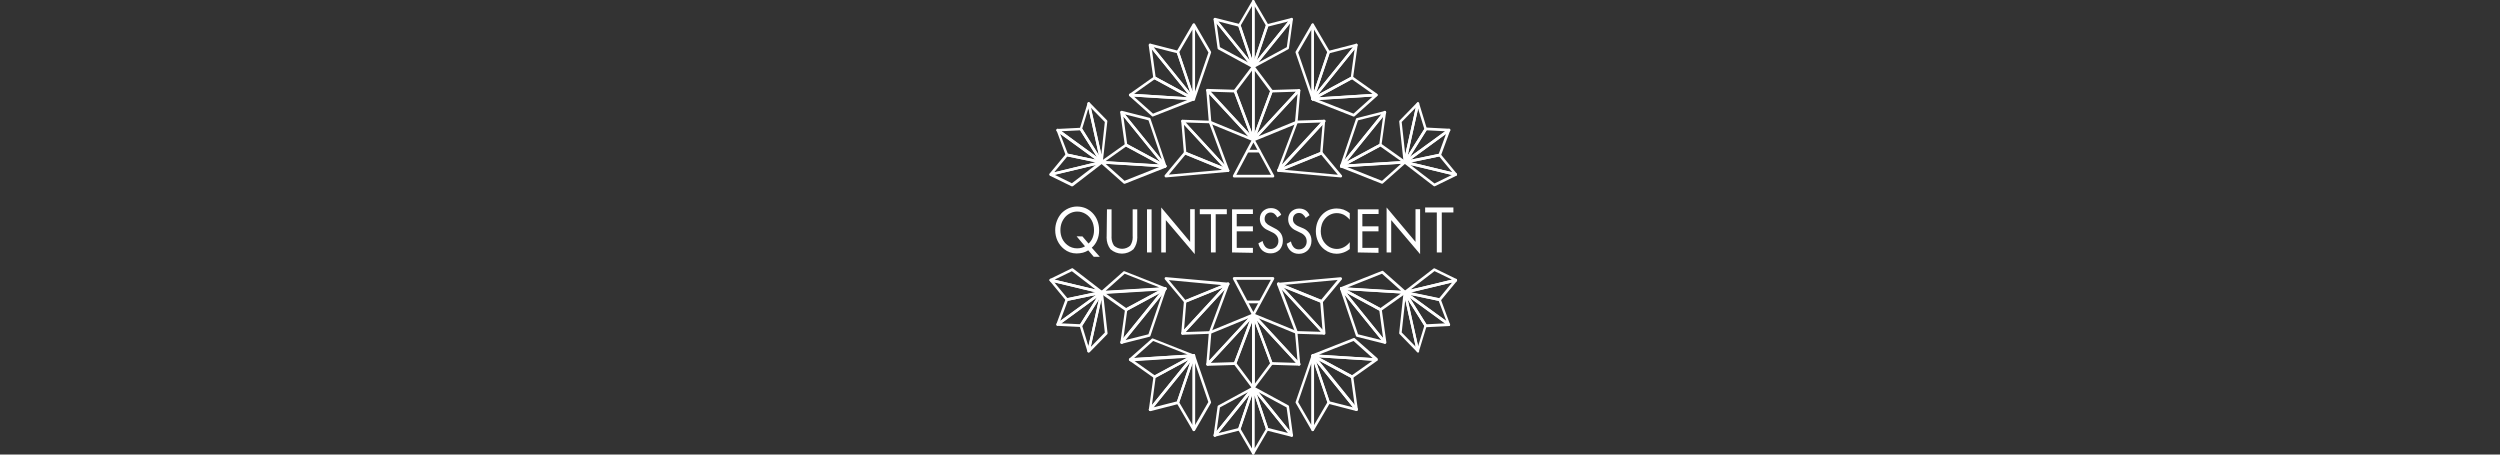 <svg width="220" height="40" viewBox="0 0 220 40" fill="none" xmlns="http://www.w3.org/2000/svg">
<rect x="0" y="0" width="220" height="40" fill="#333333" stroke="none"/>
<g clip-path="url(#clip0_8099_10626)">
<path d="M96.782 22.597H96.248L95.767 22.03C95.619 22.122 95.46 22.192 95.294 22.237C95.117 22.28 94.936 22.303 94.754 22.303C94.749 22.303 94.742 22.303 94.736 22.303C94.731 22.303 94.725 22.303 94.72 22.303C94.526 22.303 94.334 22.27 94.15 22.206C93.965 22.141 93.791 22.043 93.636 21.916C93.392 21.725 93.193 21.473 93.058 21.181C92.927 20.897 92.859 20.582 92.859 20.264C92.859 20.255 92.86 20.245 92.86 20.236C92.859 20.234 92.859 20.231 92.859 20.228C92.859 19.959 92.909 19.693 93.005 19.445C93.098 19.193 93.236 18.963 93.409 18.768C93.592 18.58 93.807 18.43 94.04 18.328C94.275 18.227 94.525 18.174 94.777 18.174C94.778 18.174 94.779 18.174 94.78 18.174C94.781 18.174 94.783 18.174 94.785 18.174C95.031 18.174 95.276 18.221 95.508 18.311C95.735 18.405 95.944 18.546 96.123 18.724C96.315 18.914 96.467 19.146 96.568 19.405C96.669 19.665 96.722 19.944 96.722 20.226C96.722 20.234 96.722 20.242 96.722 20.25C96.722 20.265 96.722 20.281 96.722 20.297C96.722 20.584 96.665 20.868 96.555 21.129C96.448 21.391 96.282 21.621 96.075 21.797L96.782 22.597V22.597ZM95.254 20.803L95.791 21.432C95.946 21.298 96.069 21.124 96.148 20.927C96.23 20.723 96.273 20.503 96.273 20.281C96.273 20.273 96.272 20.265 96.272 20.258C96.273 20.253 96.273 20.247 96.273 20.241C96.273 20.091 96.255 19.942 96.22 19.796C96.19 19.656 96.139 19.52 96.071 19.396C95.942 19.157 95.756 18.959 95.533 18.825C95.313 18.689 95.063 18.618 94.81 18.618C94.806 18.618 94.801 18.618 94.797 18.618C94.403 18.618 94.025 18.788 93.745 19.088C93.61 19.24 93.502 19.418 93.426 19.612C93.354 19.809 93.317 20.019 93.317 20.231C93.317 20.233 93.317 20.235 93.317 20.236C93.316 20.248 93.316 20.26 93.316 20.272C93.316 20.521 93.369 20.768 93.47 20.992C93.579 21.223 93.739 21.421 93.936 21.568C94.057 21.665 94.195 21.738 94.34 21.784C94.48 21.831 94.626 21.854 94.773 21.854C94.776 21.854 94.781 21.854 94.785 21.854C94.79 21.854 94.796 21.854 94.801 21.854C94.922 21.854 95.043 21.84 95.161 21.81C95.273 21.784 95.381 21.737 95.48 21.674L94.74 20.795L95.254 20.804V20.803Z" fill="white"/>
<path d="M97.414 18.42H97.818V20.782C97.816 20.817 97.814 20.852 97.814 20.887C97.814 21.153 97.893 21.413 98.04 21.626C98.241 21.799 98.49 21.894 98.746 21.894C99.003 21.894 99.252 21.799 99.452 21.626C99.599 21.413 99.679 21.153 99.679 20.887C99.679 20.852 99.677 20.817 99.674 20.782V18.42H100.079V20.782C100.081 20.822 100.083 20.863 100.083 20.904C100.083 21.28 99.963 21.644 99.743 21.934C99.456 22.183 99.1 22.319 98.732 22.319C98.365 22.319 98.008 22.183 97.721 21.933C97.501 21.647 97.381 21.285 97.381 20.911C97.381 20.868 97.382 20.825 97.386 20.782L97.414 18.42Z" fill="white"/>
<path d="M100.936 22.215V18.42L101.34 18.42V22.215L100.936 22.215Z" fill="white"/>
<path d="M102.189 22.215V18.258L104.733 21.287V18.407H105.138V22.364L102.594 19.37V22.219L102.189 22.215Z" fill="white"/>
<path d="M106.564 22.215V18.851H105.582V18.412H107.96V18.851H106.981V22.215L106.564 22.215Z" fill="white"/>
<path d="M108.42 22.215V18.42L110.256 18.42V18.834H108.832V19.92H110.256V20.359H108.832V21.81H110.256V22.25L108.42 22.215Z" fill="white"/>
<path d="M112.206 20.108C112.411 20.201 112.589 20.354 112.72 20.548C112.831 20.724 112.89 20.932 112.89 21.145C112.89 21.152 112.89 21.16 112.89 21.168C112.89 21.179 112.89 21.191 112.89 21.202C112.89 21.488 112.79 21.764 112.611 21.973C112.403 22.18 112.131 22.295 111.849 22.295C111.833 22.295 111.817 22.294 111.802 22.294C111.79 22.294 111.778 22.294 111.766 22.294C111.53 22.294 111.301 22.212 111.11 22.061C110.921 21.898 110.789 21.667 110.738 21.41L111.11 21.208C111.147 21.404 111.234 21.586 111.361 21.731C111.475 21.844 111.624 21.907 111.779 21.907C111.787 21.907 111.794 21.907 111.802 21.907C111.813 21.907 111.825 21.908 111.836 21.908C112.009 21.908 112.176 21.838 112.304 21.713C112.428 21.587 112.498 21.412 112.498 21.227C112.498 21.219 112.498 21.211 112.498 21.203C112.498 21.198 112.498 21.193 112.498 21.188C112.498 21.035 112.451 20.885 112.364 20.763C112.256 20.623 112.117 20.514 111.96 20.447L111.556 20.249C111.353 20.166 111.174 20.024 111.038 19.84C110.927 19.675 110.868 19.477 110.868 19.273C110.868 19.264 110.868 19.255 110.868 19.247C110.868 19.244 110.868 19.241 110.868 19.239C110.868 18.986 110.968 18.745 111.143 18.578C111.33 18.408 111.566 18.314 111.81 18.314C111.822 18.314 111.834 18.314 111.846 18.314C111.856 18.314 111.866 18.314 111.876 18.314C112.055 18.314 112.232 18.364 112.388 18.459C112.547 18.562 112.673 18.716 112.748 18.899L112.404 19.137C112.341 19.009 112.253 18.898 112.146 18.812C112.053 18.74 111.942 18.702 111.828 18.702C111.825 18.702 111.821 18.702 111.818 18.702C111.812 18.701 111.806 18.701 111.799 18.701C111.664 18.701 111.533 18.756 111.434 18.855C111.341 18.957 111.288 19.095 111.288 19.238C111.288 19.244 111.288 19.25 111.288 19.256C111.288 19.259 111.288 19.264 111.288 19.267C111.288 19.39 111.329 19.509 111.402 19.603C111.499 19.718 111.619 19.808 111.753 19.867L112.206 20.109L112.206 20.108Z" fill="white"/>
<path d="M114.721 20.108C114.926 20.201 115.104 20.354 115.235 20.548C115.347 20.725 115.408 20.936 115.408 21.151C115.408 21.157 115.408 21.163 115.408 21.168C115.409 21.181 115.409 21.195 115.409 21.207C115.409 21.51 115.298 21.8 115.101 22.012C114.894 22.219 114.622 22.334 114.34 22.334C114.324 22.334 114.308 22.334 114.292 22.333C114.28 22.334 114.268 22.334 114.256 22.334C114.022 22.334 113.793 22.252 113.605 22.1C113.413 21.939 113.279 21.708 113.229 21.45L113.605 21.247C113.637 21.445 113.724 21.628 113.855 21.771C113.968 21.884 114.117 21.947 114.271 21.947C114.278 21.947 114.285 21.947 114.292 21.947C114.303 21.947 114.315 21.947 114.327 21.947C114.5 21.947 114.668 21.878 114.797 21.753C114.919 21.625 114.988 21.449 114.988 21.266C114.988 21.258 114.987 21.25 114.987 21.243C114.987 21.238 114.987 21.233 114.987 21.228C114.987 21.074 114.94 20.925 114.854 20.803C114.747 20.661 114.607 20.551 114.449 20.486L114.045 20.288C113.843 20.206 113.665 20.064 113.532 19.88C113.421 19.715 113.361 19.516 113.361 19.312C113.361 19.304 113.361 19.295 113.361 19.286C113.361 19.278 113.361 19.27 113.361 19.263C113.361 19.014 113.462 18.778 113.637 18.618C113.821 18.447 114.056 18.353 114.298 18.353C114.312 18.353 114.326 18.353 114.34 18.354C114.348 18.354 114.357 18.354 114.365 18.354C114.546 18.354 114.724 18.404 114.882 18.499C115.04 18.602 115.164 18.756 115.238 18.939L114.898 19.176C114.834 19.049 114.744 18.938 114.635 18.851C114.543 18.779 114.432 18.741 114.318 18.741C114.314 18.741 114.311 18.741 114.308 18.741C114.302 18.741 114.296 18.741 114.29 18.741C114.156 18.741 114.026 18.796 113.928 18.895C113.832 18.994 113.778 19.132 113.778 19.276C113.778 19.282 113.778 19.289 113.778 19.295C113.778 19.299 113.778 19.303 113.778 19.307C113.778 19.43 113.818 19.549 113.891 19.642C113.99 19.759 114.112 19.849 114.247 19.906L114.72 20.108H114.721Z" fill="white"/>
<path d="M118.779 19.335C118.628 19.154 118.447 19.004 118.245 18.895C118.053 18.803 117.845 18.755 117.635 18.755C117.631 18.755 117.626 18.755 117.622 18.755C117.248 18.757 116.889 18.924 116.628 19.216C116.497 19.36 116.395 19.532 116.328 19.722C116.262 19.919 116.227 20.129 116.227 20.339C116.227 20.502 116.248 20.664 116.288 20.821C116.328 20.966 116.388 21.105 116.466 21.23C116.599 21.438 116.775 21.61 116.98 21.731C117.183 21.846 117.409 21.907 117.639 21.907C117.641 21.907 117.644 21.907 117.646 21.907C117.858 21.907 118.068 21.854 118.258 21.753C118.459 21.649 118.636 21.499 118.779 21.313V21.916C118.609 22.049 118.421 22.153 118.221 22.223C118.024 22.294 117.817 22.329 117.609 22.329C117.607 22.329 117.605 22.329 117.603 22.329C117.237 22.325 116.881 22.202 116.58 21.977C116.334 21.799 116.133 21.555 115.997 21.27C115.865 20.991 115.795 20.682 115.795 20.368C115.795 20.362 115.795 20.356 115.795 20.351C115.795 20.344 115.795 20.337 115.795 20.331C115.795 20.065 115.842 19.801 115.933 19.555C116.119 19.066 116.479 18.679 116.931 18.482C117.155 18.392 117.392 18.346 117.63 18.346C117.83 18.346 118.03 18.379 118.221 18.442C118.42 18.516 118.608 18.622 118.779 18.755V19.335H118.779Z" fill="white"/>
<path d="M119.484 22.215V18.42L121.316 18.42V18.834H119.888V19.92H121.308V20.359H119.888V21.81H121.308V22.25L119.484 22.215Z" fill="white"/>
<path d="M122.021 22.215V18.258L124.565 21.287V18.407H124.969V22.364L122.426 19.37V22.219L122.021 22.215Z" fill="white"/>
<path d="M126.439 22.215V18.697L125.412 18.698V18.258H127.899V18.698H126.876V22.215L126.439 22.215Z" fill="white"/>
<path d="M110.18 12.304H110.398V5.872H110.18V12.304Z" fill="white"/>
<path d="M110.292 12.423C110.291 12.423 110.29 12.423 110.289 12.423C110.245 12.423 110.206 12.393 110.191 12.348L108.573 8.061C108.564 8.043 108.559 8.023 108.559 8.002C108.559 7.981 108.564 7.961 108.573 7.943L110.191 5.797C110.211 5.769 110.241 5.754 110.273 5.754C110.286 5.754 110.3 5.756 110.312 5.762C110.354 5.779 110.383 5.823 110.385 5.872V12.3C110.385 12.357 110.348 12.406 110.296 12.418L110.292 12.423L110.292 12.423ZM108.808 8.026L110.183 11.684L110.182 6.21L108.808 8.026H108.808Z" fill="white"/>
<path d="M110.292 12.423C110.286 12.425 110.279 12.426 110.272 12.426C110.265 12.426 110.258 12.425 110.252 12.423L106.45 10.862C106.41 10.846 106.382 10.807 106.378 10.761L106.151 7.965C106.151 7.96 106.15 7.955 106.15 7.95C106.15 7.905 106.175 7.864 106.212 7.846C106.23 7.832 106.252 7.824 106.275 7.824C106.297 7.824 106.319 7.832 106.337 7.846L110.381 12.208C110.395 12.229 110.403 12.256 110.403 12.282C110.403 12.309 110.395 12.335 110.381 12.357C110.364 12.394 110.33 12.419 110.292 12.423ZM106.592 10.664L109.851 12.005L106.394 8.268L106.592 10.664Z" fill="white"/>
<path d="M110.293 12.423C110.265 12.423 110.237 12.41 110.216 12.388L106.173 8.026C106.151 8.005 106.139 7.974 106.139 7.942C106.139 7.926 106.142 7.909 106.148 7.894C106.164 7.852 106.203 7.824 106.246 7.824C106.247 7.824 106.248 7.824 106.249 7.824L108.676 7.899C108.719 7.9 108.758 7.929 108.773 7.974L110.39 12.26C110.397 12.275 110.4 12.292 110.4 12.309C110.4 12.372 110.353 12.423 110.295 12.423C110.293 12.423 110.291 12.423 110.289 12.423H110.293V12.423ZM106.532 8.07L109.986 11.808L108.611 8.136L106.532 8.071V8.07Z" fill="white"/>
<path d="M108.074 15.127H108.033L104.252 13.588C104.214 13.572 104.187 13.533 104.184 13.487L103.949 10.674C103.949 10.67 103.949 10.666 103.949 10.663C103.949 10.616 103.975 10.574 104.014 10.555C104.028 10.548 104.043 10.544 104.058 10.544C104.087 10.544 104.116 10.558 104.136 10.581L108.163 14.938C108.179 14.959 108.187 14.985 108.187 15.011C108.187 15.037 108.179 15.063 108.163 15.084C108.142 15.111 108.11 15.128 108.077 15.128C108.076 15.128 108.075 15.128 108.075 15.128L108.074 15.127L108.074 15.127ZM104.394 13.368L107.629 14.688L104.188 10.959L104.394 13.368Z" fill="white"/>
<path d="M108.074 15.127C108.045 15.127 108.018 15.114 107.997 15.092L103.982 10.739C103.961 10.716 103.949 10.685 103.949 10.653C103.949 10.637 103.952 10.622 103.957 10.607C103.975 10.564 104.014 10.537 104.057 10.537C104.059 10.537 104.061 10.537 104.062 10.537L106.489 10.625C106.532 10.626 106.571 10.655 106.586 10.7L108.171 14.965C108.177 14.979 108.18 14.995 108.18 15.011C108.18 15.05 108.161 15.086 108.131 15.105C108.114 15.118 108.095 15.126 108.074 15.128V15.127L108.074 15.127ZM104.333 10.783L107.758 14.499L106.404 10.845L104.333 10.783Z" fill="white"/>
<path d="M102.593 15.615C102.552 15.615 102.514 15.59 102.496 15.55C102.483 15.53 102.477 15.507 102.477 15.484C102.477 15.46 102.483 15.437 102.496 15.418L104.194 13.386C104.214 13.362 104.243 13.348 104.273 13.348C104.287 13.348 104.299 13.35 104.312 13.356L108.093 14.894C108.137 14.914 108.166 14.961 108.166 15.012C108.166 15.015 108.166 15.019 108.166 15.022C108.158 15.078 108.116 15.122 108.064 15.127L102.585 15.615H102.593ZM104.32 13.606L102.86 15.365L107.575 14.947L104.32 13.606V13.606Z" fill="white"/>
<path d="M110.289 5.995C110.289 5.995 110.288 5.995 110.287 5.995C110.24 5.995 110.2 5.963 110.184 5.916L108.971 2.275C108.963 2.259 108.959 2.241 108.959 2.222C108.959 2.204 108.963 2.186 108.971 2.17L110.204 0.055C110.224 0.021 110.257 0.001 110.294 0.001C110.304 0.001 110.315 0.003 110.326 0.006C110.373 0.02 110.407 0.067 110.407 0.121V5.872C110.407 5.872 110.407 5.873 110.407 5.873C110.407 5.932 110.367 5.982 110.314 5.99L110.289 5.995H110.289ZM109.177 2.249L110.176 5.208V0.53L109.177 2.249Z" fill="white"/>
<path d="M105.052 8.831C105 8.82 104.963 8.771 104.963 8.714C104.963 8.713 104.963 8.713 104.963 8.712V2.187C104.963 2.134 104.996 2.087 105.044 2.073C105.054 2.069 105.065 2.067 105.076 2.067C105.112 2.067 105.146 2.088 105.165 2.121L106.569 4.548C106.575 4.565 106.579 4.583 106.579 4.601C106.579 4.619 106.575 4.637 106.569 4.654L105.161 8.76C105.145 8.804 105.107 8.832 105.064 8.832C105.06 8.832 105.056 8.831 105.052 8.831V8.831L105.052 8.831ZM105.165 2.596V8.053L106.342 4.623L105.165 2.596V2.596Z" fill="white"/>
<path d="M110.289 5.995C110.281 5.997 110.272 5.998 110.263 5.998C110.254 5.998 110.245 5.997 110.237 5.995L107.204 4.346C107.173 4.328 107.151 4.295 107.147 4.258L106.795 1.716C106.795 1.713 106.795 1.709 106.795 1.705C106.795 1.657 106.82 1.613 106.86 1.593C106.875 1.585 106.891 1.581 106.907 1.581C106.937 1.581 106.966 1.595 106.986 1.62L110.37 5.81C110.386 5.831 110.394 5.857 110.394 5.885C110.394 5.912 110.386 5.938 110.37 5.959C110.35 5.982 110.323 5.995 110.294 5.995C110.292 5.995 110.291 5.995 110.289 5.994H110.289V5.995ZM107.353 4.148L109.836 5.493L107.066 2.068L107.353 4.148Z" fill="white"/>
<path d="M110.29 5.995C110.257 5.993 110.226 5.977 110.205 5.951L106.824 1.765C106.81 1.745 106.803 1.72 106.803 1.695C106.803 1.669 106.811 1.644 106.824 1.624C106.843 1.589 106.877 1.568 106.915 1.568C106.924 1.568 106.933 1.569 106.941 1.571L109.093 2.117C109.127 2.127 109.156 2.155 109.17 2.191L110.403 5.832C110.407 5.845 110.409 5.858 110.409 5.872C110.409 5.915 110.388 5.955 110.355 5.977C110.335 5.989 110.313 5.995 110.291 5.995C110.29 5.995 110.29 5.995 110.29 5.995H110.29H110.29ZM107.212 1.888L109.982 5.313L108.972 2.337L107.212 1.888Z" fill="white"/>
<path d="M105.05 8.831C105.049 8.831 105.048 8.831 105.047 8.831C105.003 8.831 104.964 8.801 104.949 8.756L103.546 4.623C103.539 4.607 103.535 4.588 103.535 4.57C103.535 4.552 103.539 4.534 103.546 4.518L104.949 2.117C104.968 2.082 105.004 2.06 105.042 2.06C105.102 2.06 105.151 2.113 105.151 2.179C105.151 2.18 105.151 2.182 105.151 2.183V8.712C105.151 8.713 105.151 8.713 105.151 8.714C105.151 8.771 105.114 8.82 105.062 8.831H105.05L105.05 8.831ZM103.772 4.592L104.941 8.048V2.592L103.772 4.592Z" fill="white"/>
<path d="M105.052 8.831C105.044 8.833 105.036 8.834 105.028 8.834C105.02 8.834 105.012 8.833 105.004 8.831L101.55 6.958C101.518 6.94 101.496 6.908 101.49 6.87L101.085 3.981C101.084 3.975 101.084 3.969 101.084 3.962C101.084 3.917 101.108 3.876 101.146 3.858C101.161 3.85 101.178 3.846 101.195 3.846C101.225 3.846 101.255 3.86 101.275 3.884L105.121 8.642C105.143 8.664 105.155 8.694 105.155 8.726C105.155 8.789 105.108 8.84 105.05 8.84C105.046 8.84 105.043 8.84 105.04 8.84L105.052 8.831V8.831ZM101.696 6.764L104.599 8.334L101.364 4.337L101.696 6.764Z" fill="white"/>
<path d="M105.051 8.831C105.021 8.831 104.991 8.816 104.971 8.791L101.121 4.034C101.108 4.013 101.102 3.989 101.102 3.964C101.102 3.939 101.108 3.914 101.121 3.893C101.141 3.858 101.176 3.837 101.214 3.837C101.224 3.837 101.233 3.838 101.242 3.841L103.668 4.465C103.705 4.473 103.734 4.502 103.745 4.54L105.144 8.673C105.149 8.686 105.152 8.701 105.152 8.716C105.152 8.758 105.132 8.796 105.1 8.818C105.084 8.825 105.068 8.83 105.051 8.831L105.051 8.831ZM101.513 4.157L104.748 8.154L103.575 4.68L101.513 4.157Z" fill="white"/>
<path d="M101.442 10.255C101.442 10.255 101.441 10.255 101.441 10.255C101.417 10.255 101.392 10.246 101.373 10.229L99.383 8.448C99.359 8.427 99.344 8.394 99.344 8.359C99.344 8.344 99.346 8.33 99.351 8.316C99.37 8.269 99.413 8.238 99.46 8.237L105.061 8.593C105.111 8.6 105.152 8.641 105.162 8.695C105.163 8.7 105.164 8.706 105.164 8.711C105.164 8.763 105.134 8.809 105.09 8.827L101.478 10.247L101.442 10.255H101.442ZM99.784 8.497L101.466 10.001L104.523 8.783L99.784 8.497Z" fill="white"/>
<path d="M105.053 8.831L99.456 8.479C99.408 8.475 99.367 8.438 99.355 8.387C99.353 8.377 99.352 8.368 99.352 8.358C99.352 8.317 99.371 8.28 99.404 8.259L101.547 6.742C101.564 6.733 101.582 6.728 101.601 6.728C101.62 6.728 101.639 6.733 101.656 6.742L105.11 8.615C105.147 8.634 105.17 8.675 105.17 8.719C105.17 8.73 105.169 8.741 105.166 8.752C105.151 8.8 105.109 8.832 105.063 8.832C105.06 8.832 105.056 8.831 105.053 8.831L105.053 8.831ZM99.796 8.259L104.523 8.563L101.603 6.98L99.796 8.259V8.259Z" fill="white"/>
<path d="M96.953 14.393C96.904 14.392 96.861 14.356 96.848 14.305L95.691 9.138C95.689 9.128 95.688 9.118 95.688 9.108C95.688 9.065 95.709 9.026 95.744 9.007C95.762 8.991 95.785 8.982 95.808 8.982C95.832 8.982 95.855 8.991 95.873 9.007L97.414 10.585C97.435 10.607 97.447 10.638 97.447 10.67C97.447 10.676 97.447 10.681 97.446 10.686L97.042 14.27C97.036 14.326 96.994 14.371 96.941 14.375L96.953 14.393H96.953ZM95.99 9.473L96.916 13.601L97.224 10.735L95.99 9.473Z" fill="white"/>
<path d="M96.953 14.393C96.953 14.393 96.953 14.393 96.952 14.393C96.917 14.393 96.885 14.375 96.864 14.344L95.02 11.421C95.013 11.404 95.01 11.386 95.01 11.368C95.01 11.35 95.013 11.332 95.021 11.315L95.708 9.077C95.72 9.028 95.762 8.993 95.809 8.993C95.81 8.993 95.811 8.993 95.813 8.993C95.862 8.997 95.904 9.034 95.918 9.086L97.07 14.252C97.073 14.262 97.075 14.273 97.075 14.283C97.075 14.329 97.049 14.371 97.01 14.389C96.999 14.394 96.987 14.396 96.976 14.396C96.968 14.396 96.96 14.395 96.953 14.393V14.393V14.393ZM95.235 11.315L96.707 13.659L95.781 9.525L95.235 11.315Z" fill="white"/>
<path d="M96.954 14.393H96.933L93.868 13.751C93.831 13.746 93.8 13.719 93.787 13.681L92.978 11.482C92.972 11.467 92.969 11.45 92.969 11.434C92.969 11.4 92.983 11.367 93.007 11.346C93.026 11.331 93.05 11.323 93.073 11.323C93.097 11.323 93.121 11.331 93.14 11.346L97.026 14.173C97.056 14.195 97.075 14.232 97.075 14.272C97.075 14.288 97.072 14.303 97.066 14.318C97.052 14.364 97.012 14.394 96.968 14.394C96.963 14.394 96.958 14.394 96.953 14.393H96.954ZM93.965 13.514L96.436 14.059L93.294 11.777L93.965 13.514Z" fill="white"/>
<path d="M96.951 14.393C96.942 14.396 96.931 14.397 96.921 14.397C96.911 14.397 96.9 14.396 96.891 14.393L93.005 11.566C92.974 11.544 92.955 11.508 92.955 11.468C92.955 11.457 92.957 11.445 92.96 11.434C92.973 11.386 93.011 11.351 93.057 11.346L95.103 11.244C95.105 11.244 95.107 11.244 95.109 11.244C95.146 11.244 95.18 11.264 95.2 11.297L97.04 14.225C97.057 14.246 97.066 14.273 97.066 14.3C97.066 14.328 97.057 14.354 97.04 14.375C97.023 14.389 97.002 14.397 96.98 14.397C96.971 14.397 96.961 14.396 96.951 14.393V14.393ZM93.401 11.548L96.539 13.834L95.055 11.469L93.401 11.548H93.401Z" fill="white"/>
<path d="M94.349 16.398H94.304L92.416 15.475C92.378 15.454 92.353 15.411 92.353 15.365C92.353 15.309 92.387 15.261 92.436 15.246L96.929 14.169C96.937 14.167 96.945 14.166 96.953 14.166C96.996 14.166 97.036 14.193 97.055 14.235C97.06 14.25 97.063 14.266 97.063 14.282C97.063 14.32 97.046 14.357 97.018 14.38L94.414 16.385C94.397 16.394 94.379 16.399 94.36 16.399C94.356 16.399 94.353 16.398 94.349 16.398H94.349ZM92.796 15.378L94.325 16.126L96.436 14.503L92.796 15.378Z" fill="white"/>
<path d="M92.46 15.474C92.421 15.473 92.385 15.45 92.367 15.413C92.353 15.393 92.346 15.369 92.346 15.345C92.346 15.32 92.353 15.296 92.367 15.276L93.794 13.553C93.814 13.529 93.843 13.515 93.873 13.515C93.88 13.515 93.888 13.516 93.895 13.518L96.961 14.159C97.012 14.168 97.05 14.216 97.05 14.272C97.05 14.273 97.05 14.273 97.05 14.274C97.049 14.33 97.015 14.379 96.965 14.393L92.472 15.47L92.46 15.475L92.46 15.474ZM93.927 13.764L92.771 15.158L96.41 14.278L93.927 13.764Z" fill="white"/>
<path d="M102.544 14.74C102.536 14.742 102.528 14.743 102.52 14.743C102.512 14.743 102.504 14.742 102.496 14.74L99.042 12.876C99.01 12.858 98.989 12.823 98.986 12.784L98.581 9.899C98.58 9.893 98.58 9.887 98.58 9.881C98.58 9.836 98.604 9.795 98.642 9.776C98.657 9.768 98.674 9.764 98.691 9.764C98.722 9.764 98.751 9.778 98.771 9.803L102.617 14.551C102.632 14.573 102.641 14.6 102.641 14.628C102.641 14.656 102.632 14.683 102.617 14.705C102.598 14.726 102.572 14.739 102.544 14.74ZM99.192 12.674L102.096 14.243L98.86 10.251L99.192 12.674Z" fill="white"/>
<path d="M102.544 14.74C102.512 14.738 102.483 14.722 102.463 14.696L98.617 9.948C98.604 9.927 98.598 9.902 98.598 9.877C98.598 9.852 98.604 9.828 98.617 9.807C98.637 9.771 98.672 9.75 98.71 9.75C98.719 9.75 98.729 9.752 98.738 9.754L101.165 10.37C101.2 10.379 101.229 10.407 101.242 10.444L102.641 14.578C102.645 14.59 102.647 14.604 102.647 14.617C102.647 14.66 102.626 14.7 102.592 14.722C102.577 14.731 102.561 14.737 102.544 14.74V14.74ZM99.009 10.071L102.244 14.063L101.068 10.589L99.009 10.071Z" fill="white"/>
<path d="M98.939 16.169C98.939 16.169 98.939 16.169 98.939 16.169C98.914 16.169 98.89 16.16 98.87 16.143L96.885 14.384C96.859 14.362 96.844 14.329 96.844 14.293C96.844 14.277 96.847 14.262 96.852 14.248C96.869 14.202 96.909 14.173 96.954 14.173C96.955 14.173 96.956 14.173 96.957 14.173L102.554 14.516C102.605 14.521 102.647 14.562 102.655 14.617C102.656 14.624 102.657 14.631 102.657 14.638C102.657 14.687 102.629 14.731 102.586 14.749L98.975 16.178L98.939 16.169V16.169ZM97.281 14.41L98.959 15.91L102.008 14.701L97.281 14.41H97.281Z" fill="white"/>
<path d="M102.544 14.74L96.947 14.393C96.9 14.392 96.859 14.355 96.85 14.305C96.848 14.295 96.846 14.284 96.846 14.274C96.846 14.235 96.864 14.199 96.894 14.177L99.038 12.656C99.053 12.646 99.072 12.64 99.09 12.64C99.109 12.64 99.127 12.646 99.143 12.656L102.596 14.52C102.635 14.541 102.659 14.584 102.659 14.63C102.659 14.639 102.659 14.648 102.657 14.656C102.64 14.706 102.596 14.74 102.547 14.74C102.546 14.74 102.544 14.74 102.544 14.74V14.74ZM97.287 14.177L102.014 14.467L99.094 12.893L97.287 14.177Z" fill="white"/>
<path d="M110.295 12.423H110.275C110.223 12.411 110.186 12.362 110.186 12.304V5.872C110.187 5.823 110.216 5.779 110.258 5.762C110.271 5.756 110.284 5.754 110.297 5.754C110.329 5.754 110.36 5.769 110.38 5.797L111.997 7.943C112.007 7.961 112.012 7.981 112.012 8.002C112.012 8.023 112.007 8.043 111.997 8.061L110.4 12.348C110.385 12.393 110.345 12.423 110.301 12.423C110.299 12.423 110.297 12.423 110.295 12.423V12.423ZM110.4 6.21V11.697L111.763 8.039L110.4 6.21Z" fill="white"/>
<path d="M110.293 12.423C110.293 12.423 110.292 12.423 110.291 12.423C110.255 12.423 110.22 12.403 110.2 12.37C110.184 12.349 110.176 12.323 110.176 12.296C110.176 12.268 110.184 12.242 110.2 12.221L114.244 7.859C114.262 7.846 114.283 7.838 114.305 7.838C114.326 7.838 114.348 7.846 114.365 7.859C114.405 7.877 114.431 7.919 114.431 7.965C114.431 7.969 114.43 7.974 114.43 7.978L114.184 10.788C114.178 10.832 114.152 10.87 114.115 10.889L110.334 12.436C110.332 12.437 110.331 12.437 110.33 12.437C110.317 12.437 110.304 12.432 110.293 12.423V12.423ZM114.179 8.259L110.73 11.997L113.965 10.678L114.179 8.259V8.259Z" fill="white"/>
<path d="M110.293 12.423C110.283 12.426 110.273 12.428 110.263 12.428C110.253 12.428 110.242 12.426 110.232 12.423C110.202 12.401 110.184 12.364 110.184 12.324C110.184 12.308 110.186 12.293 110.192 12.278L111.789 7.991C111.805 7.948 111.843 7.918 111.886 7.917L114.312 7.842C114.313 7.842 114.313 7.842 114.313 7.842C114.357 7.842 114.398 7.869 114.418 7.912C114.424 7.927 114.427 7.943 114.427 7.959C114.427 7.991 114.415 8.021 114.394 8.044L110.35 12.406C110.333 12.417 110.313 12.423 110.293 12.423V12.423ZM111.963 8.136L110.596 11.808L114.042 8.07L111.963 8.136V8.136Z" fill="white"/>
<path d="M112.502 15.122C112.464 15.121 112.429 15.1 112.409 15.065C112.393 15.045 112.385 15.019 112.385 14.993C112.385 14.966 112.393 14.94 112.409 14.92L116.424 10.572C116.444 10.548 116.472 10.535 116.502 10.535C116.517 10.535 116.532 10.539 116.546 10.545C116.585 10.564 116.61 10.607 116.61 10.654C116.61 10.657 116.611 10.661 116.61 10.664L116.38 13.478C116.375 13.524 116.347 13.563 116.307 13.579L112.522 15.114L112.502 15.122ZM116.38 10.967L112.938 14.7L116.174 13.381L116.38 10.968V10.967Z" fill="white"/>
<path d="M112.501 15.123C112.479 15.122 112.458 15.115 112.44 15.1C112.41 15.081 112.391 15.045 112.391 15.006C112.391 14.99 112.394 14.974 112.4 14.96L114.018 10.686C114.032 10.642 114.071 10.612 114.115 10.611L116.541 10.537C116.543 10.536 116.544 10.536 116.546 10.536C116.589 10.536 116.628 10.564 116.646 10.607C116.651 10.621 116.654 10.637 116.654 10.652C116.654 10.685 116.642 10.716 116.622 10.739L112.606 15.087C112.584 15.111 112.554 15.125 112.523 15.125C112.515 15.125 112.508 15.124 112.501 15.123ZM114.175 10.849L112.804 14.507L116.241 10.783L114.175 10.849L114.175 10.849Z" fill="white"/>
<path d="M117.986 15.615L112.502 15.123C112.448 15.113 112.408 15.061 112.408 15.002C112.408 14.954 112.434 14.91 112.474 14.89L116.259 13.355C116.271 13.35 116.285 13.348 116.298 13.348C116.329 13.348 116.359 13.362 116.38 13.386L118.074 15.418C118.094 15.439 118.106 15.468 118.106 15.499C118.106 15.516 118.102 15.534 118.095 15.549C118.075 15.59 118.036 15.616 117.994 15.616C117.991 15.616 117.988 15.615 117.985 15.615V15.615L117.986 15.615ZM113.015 14.938L117.731 15.378L116.271 13.619L113.015 14.938Z" fill="white"/>
<path d="M110.289 5.995H110.269C110.215 5.986 110.176 5.936 110.176 5.878C110.176 5.877 110.176 5.877 110.176 5.876L110.176 0.121C110.176 0.119 110.176 0.118 110.176 0.116C110.176 0.065 110.207 0.02 110.253 0.006C110.264 0.002 110.275 0 110.287 0C110.323 0 110.356 0.021 110.374 0.055L111.608 2.17C111.615 2.186 111.62 2.204 111.62 2.222C111.62 2.241 111.615 2.259 111.608 2.275L110.395 5.916C110.379 5.963 110.338 5.995 110.291 5.995C110.291 5.995 110.29 5.995 110.29 5.995H110.289H110.289ZM110.398 0.53V5.208L111.401 2.249L110.398 0.53Z" fill="white"/>
<path d="M115.522 8.831C115.522 8.831 115.521 8.831 115.52 8.831C115.476 8.831 115.437 8.801 115.422 8.756L114.014 4.649C114.008 4.633 114.004 4.615 114.004 4.597C114.004 4.579 114.008 4.561 114.014 4.544L115.417 2.117C115.437 2.082 115.473 2.06 115.51 2.06C115.571 2.06 115.62 2.113 115.62 2.179C115.62 2.18 115.62 2.182 115.62 2.183V8.712C115.62 8.713 115.62 8.713 115.62 8.714C115.62 8.771 115.582 8.82 115.531 8.831H115.522V8.831ZM114.237 4.623L115.413 8.053V2.596L114.237 4.623V4.623Z" fill="white"/>
<path d="M110.289 5.995C110.289 5.995 110.288 5.995 110.288 5.995C110.253 5.995 110.221 5.977 110.2 5.946C110.184 5.925 110.176 5.899 110.176 5.872C110.176 5.845 110.184 5.818 110.2 5.797L113.585 1.607C113.606 1.581 113.636 1.566 113.667 1.566C113.728 1.566 113.777 1.619 113.777 1.685C113.777 1.691 113.776 1.697 113.775 1.703L113.427 4.245C113.42 4.283 113.398 4.315 113.366 4.333L110.333 5.982C110.32 5.989 110.305 5.994 110.289 5.995L110.289 5.995ZM113.524 2.068L110.754 5.494L113.237 4.148L113.524 2.068Z" fill="white"/>
<path d="M110.289 5.995C110.279 5.997 110.27 5.998 110.26 5.998C110.251 5.998 110.241 5.997 110.232 5.995C110.198 5.972 110.178 5.932 110.178 5.889C110.178 5.876 110.18 5.862 110.184 5.85L111.397 2.209C111.412 2.174 111.44 2.147 111.474 2.134L113.625 1.589C113.632 1.588 113.64 1.587 113.647 1.587C113.708 1.587 113.756 1.64 113.756 1.705C113.756 1.734 113.747 1.761 113.73 1.783L110.35 5.968C110.332 5.983 110.311 5.993 110.289 5.995L110.289 5.995ZM111.603 2.337L110.592 5.313L113.362 1.888L111.603 2.337H111.603Z" fill="white"/>
<path d="M115.521 8.831H115.501C115.449 8.82 115.412 8.771 115.412 8.714C115.412 8.713 115.412 8.713 115.412 8.712V2.187C115.412 2.134 115.445 2.087 115.493 2.073C115.503 2.069 115.514 2.067 115.525 2.067C115.561 2.067 115.595 2.088 115.615 2.121L117.018 4.522C117.026 4.538 117.03 4.556 117.03 4.575C117.03 4.593 117.026 4.611 117.018 4.627L115.618 8.76C115.601 8.802 115.564 8.83 115.522 8.831H115.522H115.521ZM115.626 2.592V8.048L116.795 4.592L115.626 2.592Z" fill="white"/>
<path d="M115.521 8.831C115.52 8.831 115.519 8.831 115.517 8.831C115.485 8.831 115.455 8.815 115.436 8.787C115.419 8.766 115.41 8.738 115.41 8.71C115.41 8.682 115.42 8.655 115.436 8.633L119.282 3.876C119.303 3.851 119.332 3.837 119.363 3.837C119.379 3.837 119.396 3.841 119.411 3.85C119.449 3.868 119.473 3.909 119.473 3.954C119.473 3.96 119.473 3.966 119.472 3.973L119.068 6.861C119.064 6.899 119.042 6.932 119.011 6.949L115.553 8.822C115.543 8.827 115.532 8.83 115.521 8.831ZM119.205 4.338L115.97 8.334L118.873 6.765L119.205 4.338Z" fill="white"/>
<path d="M115.523 8.831C115.513 8.833 115.504 8.834 115.494 8.834C115.485 8.834 115.476 8.833 115.466 8.831C115.434 8.809 115.414 8.771 115.414 8.73C115.414 8.715 115.416 8.7 115.422 8.686L116.821 4.553C116.832 4.514 116.861 4.486 116.898 4.478L119.324 3.854C119.333 3.851 119.342 3.85 119.351 3.85C119.411 3.85 119.46 3.903 119.46 3.969C119.46 3.998 119.45 4.026 119.433 4.047L115.604 8.783C115.585 8.812 115.555 8.83 115.523 8.831H115.523ZM117.007 4.68L115.83 8.154L119.065 4.157L117.007 4.68Z" fill="white"/>
<path d="M119.133 10.255H119.096L115.485 8.835C115.441 8.814 115.412 8.767 115.412 8.714C115.412 8.71 115.412 8.707 115.412 8.703C115.423 8.648 115.466 8.607 115.517 8.602L121.114 8.246C121.114 8.246 121.115 8.246 121.115 8.246C121.162 8.246 121.205 8.277 121.223 8.325C121.228 8.338 121.231 8.353 121.231 8.367C121.231 8.402 121.216 8.435 121.191 8.456L119.201 10.237C119.184 10.249 119.164 10.255 119.143 10.255C119.14 10.255 119.136 10.255 119.132 10.255L119.133 10.255ZM116.059 8.8L119.112 10L120.791 8.496L116.059 8.8H116.059Z" fill="white"/>
<path d="M115.522 8.831C115.473 8.831 115.43 8.794 115.417 8.743C115.415 8.734 115.414 8.724 115.414 8.715C115.414 8.669 115.437 8.628 115.474 8.606L118.931 6.733C118.947 6.724 118.966 6.719 118.984 6.719C119.002 6.719 119.02 6.724 119.037 6.733L121.18 8.25C121.212 8.271 121.232 8.308 121.232 8.349C121.232 8.359 121.23 8.368 121.228 8.378C121.216 8.429 121.175 8.466 121.127 8.47L115.53 8.822L115.522 8.83L115.522 8.831ZM118.971 6.98L116.052 8.563L120.783 8.259L118.971 6.98V6.98Z" fill="white"/>
<path d="M123.621 14.393C123.567 14.391 123.522 14.346 123.516 14.287L123.132 10.704C123.131 10.699 123.131 10.694 123.131 10.688C123.131 10.655 123.145 10.624 123.168 10.603L124.705 9.024C124.725 9.003 124.753 8.991 124.781 8.991C124.841 8.991 124.89 9.044 124.89 9.109C124.89 9.119 124.889 9.129 124.887 9.139L123.734 14.305C123.722 14.357 123.678 14.393 123.629 14.393C123.626 14.393 123.624 14.393 123.621 14.393V14.393H123.621ZM123.35 10.735L123.662 13.602L124.584 9.473L123.35 10.735V10.735Z" fill="white"/>
<path d="M123.62 14.393C123.613 14.395 123.606 14.396 123.598 14.396C123.591 14.396 123.583 14.395 123.576 14.393C123.537 14.375 123.512 14.333 123.512 14.287C123.512 14.277 123.513 14.266 123.516 14.256L124.672 9.09C124.686 9.039 124.728 9.003 124.777 9.003C124.826 9.003 124.869 9.039 124.882 9.09L125.566 11.333C125.573 11.349 125.577 11.367 125.577 11.385C125.577 11.403 125.573 11.422 125.566 11.438L123.73 14.362C123.708 14.384 123.678 14.396 123.648 14.396C123.639 14.396 123.63 14.395 123.621 14.393H123.62ZM124.793 9.556L123.871 13.689L125.339 11.35L124.793 9.556Z" fill="white"/>
<path d="M123.62 14.393C123.619 14.393 123.618 14.393 123.616 14.393C123.574 14.393 123.536 14.365 123.519 14.322C123.514 14.308 123.512 14.293 123.512 14.278C123.512 14.238 123.53 14.2 123.56 14.177L127.45 11.35C127.469 11.335 127.491 11.327 127.515 11.327C127.538 11.327 127.561 11.335 127.579 11.35C127.604 11.373 127.619 11.408 127.619 11.444C127.619 11.458 127.616 11.473 127.612 11.487L126.803 13.685C126.789 13.722 126.758 13.748 126.722 13.755L123.653 14.397L123.62 14.393L123.62 14.393ZM127.26 11.755L124.134 14.059L126.609 13.544L127.26 11.755Z" fill="white"/>
<path d="M123.622 14.393C123.621 14.393 123.619 14.393 123.618 14.393C123.59 14.393 123.564 14.38 123.545 14.358C123.53 14.336 123.521 14.31 123.521 14.283C123.521 14.256 123.53 14.229 123.545 14.208L125.39 11.275C125.408 11.243 125.441 11.223 125.476 11.223C125.478 11.223 125.48 11.223 125.483 11.223L127.529 11.328C127.589 11.329 127.637 11.382 127.637 11.447C127.637 11.489 127.618 11.527 127.585 11.548L123.695 14.376C123.678 14.388 123.658 14.394 123.638 14.394C123.632 14.394 123.627 14.394 123.622 14.393H123.622V14.393ZM125.523 11.465L124.035 13.835L127.173 11.549L125.523 11.465V11.465Z" fill="white"/>
<path d="M126.225 16.398C126.202 16.397 126.18 16.389 126.161 16.376L123.56 14.375C123.529 14.354 123.51 14.316 123.51 14.275C123.51 14.21 123.559 14.156 123.619 14.156C123.628 14.156 123.637 14.158 123.645 14.16L128.138 15.237C128.187 15.252 128.221 15.3 128.221 15.355C128.221 15.402 128.196 15.445 128.158 15.465L126.27 16.389L126.225 16.398V16.398ZM124.13 14.521L126.237 16.143L127.766 15.395L124.13 14.521Z" fill="white"/>
<path d="M128.114 15.475H128.089L123.597 14.397C123.547 14.383 123.512 14.335 123.512 14.278C123.513 14.222 123.55 14.175 123.601 14.164L126.666 13.522C126.674 13.52 126.682 13.52 126.69 13.52C126.721 13.52 126.75 13.533 126.771 13.557L128.195 15.281C128.208 15.301 128.215 15.325 128.215 15.349C128.215 15.374 128.208 15.398 128.195 15.417C128.177 15.449 128.148 15.47 128.114 15.474V15.475ZM124.163 14.283L127.802 15.162L126.65 13.768L124.163 14.283Z" fill="white"/>
<path d="M118.028 14.74C118.028 14.74 118.028 14.74 118.027 14.74C117.993 14.74 117.96 14.723 117.94 14.692C117.924 14.67 117.916 14.643 117.916 14.615C117.916 14.587 117.924 14.56 117.939 14.538L121.785 9.79C121.806 9.765 121.835 9.751 121.866 9.751C121.883 9.751 121.899 9.755 121.915 9.763C121.952 9.782 121.977 9.823 121.977 9.868C121.977 9.874 121.976 9.88 121.975 9.886L121.571 12.771C121.565 12.81 121.542 12.844 121.51 12.863L118.057 14.727C118.048 14.733 118.039 14.737 118.029 14.74L118.029 14.741L118.028 14.74ZM121.712 10.251L118.477 14.243L121.381 12.674L121.712 10.251Z" fill="white"/>
<path d="M118.028 14.741C118.019 14.743 118.01 14.744 118 14.744C117.99 14.744 117.981 14.743 117.972 14.741C117.938 14.717 117.918 14.677 117.918 14.633C117.918 14.621 117.92 14.608 117.923 14.595L119.323 10.463C119.336 10.424 119.366 10.396 119.403 10.388L121.85 9.772C121.859 9.77 121.868 9.769 121.876 9.769C121.914 9.769 121.948 9.79 121.967 9.825C121.981 9.845 121.988 9.87 121.988 9.895C121.988 9.921 121.981 9.945 121.967 9.966L118.121 14.714C118.101 14.732 118.076 14.743 118.049 14.743C118.042 14.743 118.035 14.742 118.029 14.741L118.028 14.741ZM119.508 10.59L118.332 14.063L121.567 10.071L119.508 10.59Z" fill="white"/>
<path d="M121.636 16.169H121.599L117.988 14.74C117.946 14.723 117.918 14.679 117.918 14.629C117.918 14.622 117.918 14.615 117.919 14.608C117.928 14.553 117.97 14.512 118.021 14.507L123.617 14.164C123.665 14.165 123.708 14.196 123.727 14.243C123.73 14.256 123.732 14.269 123.732 14.282C123.732 14.318 123.716 14.353 123.69 14.375L121.704 16.134C121.686 16.154 121.662 16.167 121.636 16.169ZM118.567 14.705L121.616 15.914L123.294 14.415L118.567 14.705Z" fill="white"/>
<path d="M118.027 14.74C117.977 14.74 117.933 14.701 117.922 14.648C117.919 14.637 117.918 14.626 117.918 14.615C117.918 14.571 117.942 14.53 117.979 14.512L121.433 12.647C121.449 12.637 121.468 12.631 121.487 12.631C121.506 12.631 121.525 12.637 121.542 12.647L123.681 14.169C123.711 14.19 123.729 14.226 123.729 14.265C123.729 14.275 123.728 14.286 123.726 14.296C123.716 14.347 123.675 14.383 123.628 14.384L118.032 14.732L118.027 14.74ZM121.473 12.894L118.553 14.468L123.281 14.178L121.473 12.894V12.894Z" fill="white"/>
<path d="M112.03 15.619H108.596C108.558 15.618 108.522 15.595 108.504 15.558C108.493 15.54 108.488 15.519 108.488 15.498C108.488 15.477 108.493 15.457 108.504 15.439L110.198 12.242C110.219 12.207 110.255 12.185 110.293 12.185C110.294 12.185 110.294 12.185 110.295 12.185C110.333 12.186 110.367 12.208 110.388 12.242L112.123 15.439C112.133 15.457 112.138 15.477 112.138 15.498C112.138 15.519 112.133 15.54 112.123 15.558C112.104 15.595 112.069 15.618 112.03 15.619H112.03ZM108.795 15.382H111.844L110.303 12.541L108.795 15.382Z" fill="white"/>
<path d="M109.715 13.42L110.9 13.418L110.9 13.18L109.715 13.182L109.715 13.42Z" fill="white"/>
<path d="M110.18 34.13H110.398V27.697H110.18V34.13Z" fill="white"/>
<path d="M110.289 34.249C110.256 34.248 110.225 34.233 110.204 34.205L108.587 32.059C108.577 32.042 108.572 32.021 108.572 32C108.572 31.979 108.577 31.959 108.587 31.941L110.205 27.654C110.221 27.609 110.261 27.58 110.306 27.58C110.365 27.58 110.414 27.633 110.415 27.698V34.13C110.413 34.18 110.384 34.223 110.342 34.24L110.289 34.249ZM108.809 31.963L110.18 33.796V28.305L108.809 31.963Z" fill="white"/>
<path d="M106.262 32.178C106.201 32.176 106.152 32.121 106.152 32.055C106.152 32.052 106.153 32.049 106.153 32.046L106.379 29.25C106.383 29.204 106.412 29.164 106.452 29.149L110.253 27.588C110.267 27.582 110.28 27.58 110.294 27.58C110.331 27.58 110.366 27.599 110.387 27.632C110.401 27.654 110.409 27.68 110.409 27.707C110.409 27.733 110.401 27.76 110.387 27.782L106.343 32.143C106.321 32.166 106.292 32.178 106.262 32.178H106.262ZM106.594 29.347L106.396 31.743L109.853 28.006L106.594 29.347Z" fill="white"/>
<path d="M106.261 32.178C106.217 32.178 106.177 32.148 106.16 32.103C106.154 32.089 106.15 32.073 106.15 32.056C106.15 32.025 106.163 31.996 106.185 31.976L110.228 27.614C110.248 27.596 110.272 27.586 110.297 27.586C110.322 27.586 110.347 27.596 110.366 27.614C110.396 27.636 110.413 27.673 110.413 27.712C110.413 27.727 110.411 27.741 110.406 27.755L108.789 32.041C108.774 32.086 108.735 32.116 108.692 32.116L106.265 32.191L106.261 32.178L106.261 32.178ZM109.986 28.195L106.532 31.932L108.611 31.866L109.986 28.195V28.195Z" fill="white"/>
<path d="M104.058 29.448C104.051 29.45 104.044 29.451 104.036 29.451C104.029 29.451 104.021 29.45 104.014 29.448C103.975 29.429 103.949 29.386 103.949 29.339C103.949 29.336 103.949 29.332 103.949 29.329L104.184 26.515C104.187 26.47 104.214 26.43 104.253 26.414L108.034 24.875C108.048 24.867 108.064 24.863 108.08 24.863C108.141 24.863 108.189 24.917 108.189 24.982C108.189 25.017 108.175 25.05 108.151 25.073L104.119 29.448C104.109 29.451 104.099 29.453 104.089 29.453C104.079 29.453 104.068 29.451 104.059 29.448H104.058ZM104.394 26.603L104.196 29.012L107.637 25.284L104.394 26.603Z" fill="white"/>
<path d="M104.058 29.448C104.015 29.447 103.976 29.42 103.957 29.377C103.952 29.363 103.949 29.347 103.949 29.331C103.949 29.299 103.961 29.268 103.982 29.245L107.997 24.892C108.017 24.875 108.041 24.866 108.066 24.866C108.091 24.866 108.115 24.875 108.135 24.892C108.165 24.914 108.184 24.952 108.184 24.991C108.184 25.007 108.181 25.023 108.175 25.037L106.59 29.298C106.575 29.343 106.536 29.372 106.493 29.373L104.067 29.461L104.058 29.448L104.058 29.448ZM107.771 25.491L104.334 29.219L106.416 29.144L107.771 25.49V25.491Z" fill="white"/>
<path d="M104.293 26.656C104.293 26.656 104.291 26.656 104.291 26.656C104.261 26.656 104.232 26.642 104.213 26.616L102.514 24.585C102.496 24.563 102.486 24.535 102.486 24.506C102.486 24.44 102.535 24.387 102.595 24.387C102.598 24.387 102.601 24.387 102.603 24.387L108.082 24.875C108.134 24.881 108.176 24.925 108.184 24.981C108.184 24.984 108.184 24.987 108.184 24.99C108.184 25.042 108.155 25.089 108.111 25.108L104.329 26.647L104.293 26.656ZM102.862 24.651L104.322 26.41L107.557 25.09L102.862 24.651Z" fill="white"/>
<path d="M110.287 40C110.286 40 110.285 40 110.284 40C110.247 40 110.214 39.98 110.195 39.947L108.961 37.833C108.953 37.816 108.949 37.798 108.949 37.78C108.949 37.761 108.953 37.743 108.961 37.727L110.174 34.086C110.186 34.033 110.23 33.995 110.281 33.995C110.341 33.995 110.39 34.048 110.39 34.114C110.39 34.119 110.389 34.125 110.388 34.13V39.881C110.388 39.935 110.355 39.982 110.308 39.996L110.287 40L110.287 40ZM109.176 37.753L110.179 39.472V34.794L109.176 37.753Z" fill="white"/>
<path d="M105.056 37.938H105.028C104.981 37.924 104.948 37.877 104.947 37.824V31.29C104.948 31.225 104.996 31.172 105.056 31.172C105.101 31.172 105.141 31.201 105.157 31.246L106.565 35.352C106.572 35.369 106.575 35.387 106.575 35.405C106.575 35.423 106.571 35.442 106.565 35.458L105.162 37.885C105.141 37.919 105.107 37.939 105.07 37.939C105.065 37.939 105.061 37.939 105.056 37.938V37.938ZM105.162 31.95V37.406L106.334 35.379L105.162 31.95V31.95Z" fill="white"/>
<path d="M106.904 38.435C106.897 38.437 106.89 38.438 106.882 38.438C106.875 38.438 106.867 38.437 106.86 38.435C106.82 38.414 106.795 38.371 106.795 38.323C106.795 38.319 106.795 38.315 106.795 38.312L107.147 35.77C107.151 35.732 107.173 35.699 107.204 35.682L110.237 34.033C110.252 34.026 110.268 34.023 110.284 34.023C110.319 34.023 110.352 34.039 110.374 34.068C110.389 34.091 110.398 34.118 110.398 34.145C110.398 34.173 110.389 34.2 110.374 34.222L106.989 38.408C106.971 38.426 106.947 38.436 106.922 38.436C106.916 38.436 106.91 38.436 106.904 38.435V38.435ZM107.353 35.854L107.066 37.934L109.836 34.508L107.353 35.854Z" fill="white"/>
<path d="M106.903 38.435C106.865 38.434 106.83 38.412 106.81 38.377C106.796 38.357 106.789 38.333 106.789 38.307C106.789 38.282 106.796 38.257 106.81 38.237L110.191 34.051C110.212 34.024 110.243 34.008 110.275 34.008C110.335 34.008 110.384 34.061 110.384 34.126C110.384 34.141 110.382 34.156 110.377 34.17L109.143 37.81C109.131 37.848 109.102 37.876 109.066 37.885L106.915 38.43L106.903 38.435ZM109.98 34.689L107.21 38.114L108.969 37.674L109.98 34.689Z" fill="white"/>
<path d="M105.056 37.938C105.055 37.938 105.054 37.938 105.053 37.938C105.017 37.938 104.983 37.918 104.963 37.885L103.56 35.489C103.553 35.472 103.549 35.455 103.549 35.436C103.549 35.418 103.553 35.4 103.56 35.384L104.963 31.246C104.979 31.202 105.02 31.172 105.064 31.172C105.124 31.172 105.173 31.225 105.173 31.29V37.802C105.173 37.802 105.173 37.803 105.173 37.803C105.173 37.855 105.142 37.901 105.096 37.916L105.056 37.938ZM103.774 35.41L104.947 37.411V31.954L103.774 35.41Z" fill="white"/>
<path d="M101.206 36.166C101.198 36.168 101.19 36.169 101.182 36.169C101.174 36.169 101.166 36.168 101.158 36.166C101.12 36.148 101.096 36.107 101.096 36.062C101.096 36.055 101.096 36.049 101.097 36.043L101.502 33.158C101.506 33.119 101.529 33.084 101.562 33.066L105.016 31.198C105.031 31.188 105.05 31.183 105.068 31.183C105.101 31.183 105.132 31.2 105.153 31.228C105.169 31.25 105.177 31.277 105.177 31.305C105.177 31.333 105.169 31.36 105.153 31.382L101.287 36.126C101.267 36.151 101.237 36.166 101.206 36.166ZM101.695 33.242L101.368 35.665L104.603 31.668L101.696 33.242L101.695 33.242Z" fill="white"/>
<path d="M101.206 36.166C101.206 36.166 101.206 36.166 101.205 36.166C101.166 36.166 101.13 36.145 101.109 36.109C101.097 36.088 101.09 36.064 101.09 36.039C101.09 36.014 101.097 35.989 101.109 35.968L104.959 31.211C104.978 31.193 105.003 31.183 105.028 31.183C105.053 31.183 105.078 31.193 105.097 31.211C105.129 31.232 105.148 31.269 105.148 31.31C105.148 31.324 105.146 31.338 105.141 31.352L103.742 35.485C103.731 35.523 103.701 35.552 103.665 35.559L101.239 36.184L101.206 36.166V36.166ZM104.745 31.848L101.509 35.845L103.568 35.322L104.745 31.848V31.848Z" fill="white"/>
<path d="M99.456 31.765C99.41 31.764 99.369 31.732 99.351 31.686C99.346 31.672 99.344 31.658 99.344 31.644C99.344 31.609 99.358 31.576 99.383 31.554L101.373 29.795C101.389 29.785 101.407 29.779 101.426 29.779C101.444 29.779 101.462 29.785 101.478 29.795L105.089 31.215C105.133 31.233 105.163 31.279 105.163 31.331C105.163 31.336 105.163 31.342 105.162 31.347C105.152 31.401 105.111 31.442 105.061 31.448L99.46 31.805L99.456 31.765L99.456 31.765ZM101.478 30.006L99.796 31.51L104.523 31.207L101.478 30.006L101.478 30.006Z" fill="white"/>
<path d="M101.599 33.282C101.578 33.282 101.556 33.274 101.539 33.26L99.395 31.743C99.363 31.722 99.344 31.685 99.344 31.644C99.344 31.634 99.345 31.625 99.347 31.615C99.359 31.564 99.4 31.527 99.448 31.523L105.045 31.171C105.049 31.171 105.052 31.171 105.056 31.171C105.104 31.171 105.147 31.207 105.158 31.259C105.161 31.27 105.163 31.281 105.163 31.292C105.163 31.337 105.139 31.377 105.102 31.396L101.648 33.269C101.633 33.277 101.617 33.282 101.6 33.282H101.599H101.599ZM99.796 31.743L101.603 33.022L104.523 31.444L99.796 31.743V31.743Z" fill="white"/>
<path d="M95.796 31.013C95.788 31.015 95.779 31.017 95.77 31.017C95.761 31.017 95.752 31.015 95.744 31.013C95.709 30.993 95.688 30.954 95.688 30.912C95.688 30.901 95.689 30.891 95.691 30.881L96.848 25.714C96.861 25.663 96.904 25.626 96.953 25.626C96.956 25.626 96.958 25.626 96.961 25.626C97.014 25.631 97.056 25.675 97.062 25.732L97.466 29.316C97.467 29.321 97.467 29.326 97.467 29.331C97.467 29.363 97.455 29.394 97.434 29.416L95.893 30.995C95.874 31.01 95.852 31.018 95.829 31.018C95.817 31.018 95.806 31.016 95.796 31.012H95.796L95.796 31.013ZM96.916 26.401L95.99 30.529L97.224 29.267L96.916 26.401Z" fill="white"/>
<path d="M95.796 31.013C95.749 31.011 95.708 30.978 95.695 30.929L95.007 28.696C94.999 28.679 94.996 28.661 94.996 28.643C94.996 28.625 94.999 28.607 95.007 28.59L96.851 25.658C96.872 25.627 96.906 25.609 96.941 25.609C96.956 25.609 96.971 25.612 96.984 25.618C97.023 25.636 97.049 25.678 97.049 25.724C97.049 25.734 97.047 25.744 97.045 25.755L95.892 30.921C95.879 30.973 95.837 31.01 95.787 31.013H95.795L95.796 31.013ZM95.233 28.674L95.779 30.463L96.705 26.335L95.233 28.674V28.674Z" fill="white"/>
<path d="M93.066 28.674C93.065 28.674 93.064 28.674 93.063 28.674C93.038 28.674 93.013 28.665 92.993 28.648C92.969 28.626 92.955 28.594 92.955 28.56C92.955 28.543 92.958 28.527 92.965 28.512L93.774 26.313C93.788 26.276 93.819 26.25 93.855 26.243L96.92 25.601C96.926 25.599 96.932 25.599 96.938 25.599C96.982 25.599 97.023 25.627 97.041 25.671C97.046 25.686 97.05 25.701 97.05 25.717C97.05 25.757 97.031 25.794 97.001 25.817L93.115 28.644C93.102 28.659 93.085 28.67 93.066 28.674L93.066 28.674ZM93.964 26.476L93.301 28.234L96.443 25.953L93.964 26.476Z" fill="white"/>
<path d="M95.113 28.775L93.067 28.673C93.021 28.668 92.982 28.634 92.97 28.586C92.966 28.574 92.965 28.562 92.965 28.551C92.965 28.511 92.984 28.475 93.014 28.454L96.9 25.627C96.918 25.614 96.939 25.607 96.961 25.607C97.021 25.607 97.07 25.66 97.07 25.726C97.07 25.75 97.063 25.774 97.05 25.794L95.21 28.722C95.192 28.755 95.159 28.775 95.124 28.775C95.12 28.775 95.117 28.775 95.113 28.775H95.113ZM93.402 28.454L95.056 28.533L96.54 26.168L93.402 28.454Z" fill="white"/>
<path d="M96.954 25.847H96.929L92.436 24.77C92.388 24.755 92.353 24.706 92.353 24.651C92.353 24.604 92.378 24.562 92.416 24.541L94.305 23.618C94.321 23.607 94.34 23.601 94.359 23.601C94.379 23.601 94.398 23.607 94.414 23.617L97.018 25.622C97.046 25.645 97.063 25.682 97.063 25.721C97.063 25.737 97.06 25.753 97.055 25.767C97.038 25.814 96.998 25.845 96.953 25.847L96.954 25.847ZM92.796 24.611L96.436 25.491L94.325 23.868L92.796 24.611Z" fill="white"/>
<path d="M93.888 26.489C93.858 26.487 93.828 26.473 93.807 26.449L92.38 24.725C92.363 24.704 92.353 24.677 92.353 24.648C92.353 24.583 92.402 24.529 92.463 24.529C92.47 24.529 92.478 24.53 92.485 24.532L96.978 25.609C97.027 25.623 97.062 25.672 97.062 25.728C97.062 25.728 97.062 25.729 97.062 25.729C97.062 25.786 97.025 25.834 96.974 25.843L93.908 26.484L93.888 26.489H93.888ZM92.772 24.844L93.928 26.238L96.412 25.719L92.772 24.844Z" fill="white"/>
<path d="M98.704 30.252C98.697 30.254 98.689 30.255 98.68 30.255C98.672 30.255 98.664 30.254 98.656 30.252C98.618 30.234 98.594 30.193 98.594 30.148C98.594 30.141 98.595 30.135 98.596 30.129L99 27.244C99.003 27.205 99.024 27.17 99.056 27.152L102.51 25.288C102.525 25.281 102.541 25.277 102.557 25.277C102.592 25.277 102.625 25.294 102.647 25.323C102.663 25.345 102.671 25.372 102.671 25.4C102.671 25.427 102.663 25.455 102.647 25.477L98.801 30.225C98.782 30.244 98.756 30.255 98.729 30.255C98.721 30.255 98.713 30.254 98.705 30.252H98.704V30.252ZM99.194 27.328L98.866 29.751L102.101 25.759L99.194 27.328V27.328Z" fill="white"/>
<path d="M98.703 30.252C98.702 30.252 98.702 30.252 98.701 30.252C98.662 30.252 98.626 30.231 98.605 30.195C98.593 30.174 98.586 30.15 98.586 30.125C98.586 30.1 98.593 30.075 98.605 30.054L102.451 25.306C102.472 25.279 102.503 25.262 102.536 25.262C102.596 25.262 102.645 25.316 102.645 25.381C102.645 25.396 102.642 25.411 102.637 25.424L101.238 29.558C101.225 29.595 101.197 29.623 101.161 29.632L98.735 30.248L98.702 30.252H98.703ZM102.241 25.939L99.006 29.931L101.06 29.417L102.241 25.939Z" fill="white"/>
<path d="M96.954 25.847C96.909 25.846 96.869 25.817 96.853 25.772C96.847 25.758 96.844 25.742 96.844 25.726C96.844 25.691 96.859 25.657 96.885 25.636L98.87 23.877C98.887 23.867 98.905 23.862 98.923 23.862C98.941 23.862 98.96 23.867 98.976 23.877L102.587 25.306C102.629 25.323 102.657 25.367 102.657 25.417C102.657 25.424 102.657 25.431 102.655 25.438C102.647 25.492 102.605 25.534 102.555 25.539L96.958 25.882L96.954 25.847V25.847ZM98.976 24.088L97.298 25.587L102.025 25.297L98.976 24.088Z" fill="white"/>
<path d="M99.092 27.368C99.083 27.371 99.073 27.372 99.064 27.372C99.054 27.372 99.045 27.371 99.035 27.368L96.892 25.851C96.862 25.828 96.844 25.79 96.844 25.75C96.844 25.74 96.845 25.729 96.848 25.719C96.857 25.669 96.897 25.632 96.945 25.631L102.541 25.288C102.544 25.288 102.547 25.288 102.549 25.288C102.599 25.288 102.642 25.324 102.655 25.376C102.656 25.384 102.657 25.393 102.657 25.402C102.657 25.449 102.633 25.492 102.594 25.512L99.141 27.377C99.137 27.377 99.133 27.377 99.129 27.377C99.117 27.377 99.103 27.374 99.092 27.368L99.092 27.368ZM97.293 25.825L99.1 27.108L102.02 25.534L97.293 25.825V25.825Z" fill="white"/>
<path d="M110.289 34.249H110.248C110.206 34.231 110.178 34.188 110.176 34.139V27.706C110.176 27.649 110.213 27.6 110.264 27.587C110.27 27.587 110.276 27.586 110.281 27.586C110.327 27.586 110.368 27.616 110.386 27.662L111.983 31.949C111.993 31.967 111.998 31.988 111.998 32.008C111.998 32.029 111.993 32.05 111.983 32.068L110.366 34.214C110.346 34.235 110.318 34.248 110.289 34.249H110.289L110.289 34.249ZM110.402 28.304V33.792L111.769 31.962L110.402 28.304Z" fill="white"/>
<path d="M114.315 32.178C114.286 32.178 114.259 32.165 114.238 32.143L110.194 27.781C110.179 27.76 110.17 27.734 110.17 27.707C110.17 27.679 110.179 27.653 110.194 27.632C110.215 27.599 110.249 27.58 110.285 27.58C110.298 27.58 110.311 27.582 110.324 27.588L114.105 29.135C114.142 29.154 114.169 29.192 114.173 29.237L114.42 32.046C114.42 32.051 114.421 32.055 114.421 32.059C114.421 32.105 114.395 32.147 114.355 32.165C114.343 32.173 114.329 32.178 114.315 32.178L114.315 32.178ZM110.728 28.006L114.178 31.743L113.967 29.334L110.728 28.006V28.006Z" fill="white"/>
<path d="M114.317 32.178L111.891 32.103C111.848 32.101 111.81 32.072 111.794 32.028L110.197 27.741C110.192 27.728 110.189 27.714 110.189 27.699C110.189 27.634 110.238 27.581 110.298 27.581C110.327 27.581 110.354 27.593 110.374 27.614L114.418 31.976C114.439 31.997 114.451 32.027 114.451 32.059C114.451 32.074 114.448 32.089 114.442 32.103C114.422 32.15 114.38 32.179 114.332 32.179C114.327 32.179 114.322 32.179 114.317 32.178H114.317ZM111.963 31.866L114.042 31.932L110.597 28.194L111.963 31.866V31.866Z" fill="white"/>
<path d="M116.515 29.448C116.514 29.448 116.512 29.448 116.51 29.448C116.483 29.448 116.458 29.437 116.439 29.417L112.423 25.069C112.407 25.047 112.398 25.021 112.398 24.994C112.398 24.967 112.407 24.94 112.423 24.919C112.442 24.884 112.477 24.863 112.514 24.863C112.527 24.863 112.54 24.866 112.553 24.87L116.338 26.405C116.377 26.421 116.405 26.46 116.41 26.506L116.641 29.32C116.641 29.323 116.641 29.327 116.641 29.33C116.641 29.377 116.616 29.42 116.576 29.439C116.564 29.447 116.55 29.45 116.536 29.45C116.529 29.45 116.522 29.45 116.515 29.448ZM112.936 25.288L116.378 29.017L116.18 26.603L112.936 25.288V25.288Z" fill="white"/>
<path d="M116.517 29.447L114.091 29.373C114.047 29.372 114.009 29.342 113.993 29.298L112.376 25.029C112.371 25.014 112.367 24.998 112.367 24.982C112.367 24.942 112.386 24.905 112.416 24.883C112.436 24.866 112.46 24.857 112.485 24.857C112.51 24.857 112.534 24.866 112.554 24.883L116.569 29.232C116.59 29.255 116.602 29.286 116.602 29.318C116.602 29.334 116.599 29.349 116.594 29.364C116.584 29.405 116.555 29.437 116.517 29.447H116.517L116.517 29.447ZM114.175 29.135L116.242 29.201L112.805 25.481L114.176 29.135L114.175 29.135Z" fill="white"/>
<path d="M116.286 26.656H116.245L112.46 25.121C112.419 25.104 112.391 25.06 112.391 25.01C112.391 25.005 112.391 25 112.392 24.994C112.398 24.939 112.438 24.895 112.489 24.888L117.972 24.396C117.975 24.395 117.978 24.395 117.981 24.395C118.023 24.395 118.062 24.421 118.081 24.462C118.093 24.481 118.1 24.504 118.1 24.527C118.1 24.551 118.093 24.574 118.081 24.593L116.383 26.625C116.362 26.646 116.334 26.657 116.306 26.657C116.299 26.657 116.292 26.657 116.286 26.655V26.656ZM112.998 25.073L116.253 26.392L117.713 24.633L112.998 25.073Z" fill="white"/>
<path d="M110.288 40H110.256C110.21 39.986 110.179 39.941 110.179 39.89C110.179 39.889 110.179 39.887 110.179 39.886L110.179 34.13C110.178 34.124 110.178 34.119 110.178 34.114C110.178 34.048 110.227 33.995 110.287 33.995C110.337 33.995 110.381 34.032 110.393 34.086L111.606 37.727C111.614 37.743 111.618 37.761 111.618 37.779C111.618 37.798 111.614 37.816 111.606 37.832L110.373 39.947C110.355 39.979 110.323 39.999 110.288 40ZM110.397 34.794V39.472L111.4 37.753L110.397 34.794Z" fill="white"/>
<path d="M115.517 37.938C115.516 37.938 115.516 37.938 115.515 37.938C115.478 37.938 115.444 37.918 115.424 37.885L114.021 35.458C114.014 35.442 114.01 35.424 114.01 35.406C114.01 35.388 114.013 35.369 114.021 35.353L115.428 31.246C115.445 31.202 115.484 31.172 115.529 31.172C115.589 31.172 115.637 31.225 115.638 31.29V37.802C115.638 37.802 115.638 37.803 115.638 37.803C115.638 37.855 115.607 37.901 115.561 37.916L115.517 37.938H115.517ZM114.235 35.379L115.408 37.406V31.949L114.235 35.379Z" fill="white"/>
<path d="M113.669 38.435C113.638 38.435 113.608 38.42 113.588 38.395L110.203 34.209C110.188 34.187 110.18 34.16 110.18 34.133C110.18 34.105 110.188 34.078 110.203 34.056C110.225 34.026 110.258 34.01 110.293 34.01C110.309 34.01 110.326 34.013 110.341 34.02L113.373 35.669C113.404 35.687 113.427 35.719 113.434 35.757L113.782 38.298C113.782 38.303 113.783 38.307 113.783 38.312C113.783 38.379 113.734 38.433 113.673 38.435L113.669 38.435V38.435ZM110.737 34.508L113.507 37.934L113.22 35.854L110.737 34.508Z" fill="white"/>
<path d="M113.668 38.435H113.644L111.493 37.89C111.458 37.879 111.429 37.851 111.416 37.815L110.203 34.174C110.198 34.16 110.195 34.146 110.195 34.131C110.195 34.065 110.244 34.012 110.305 34.012C110.337 34.012 110.368 34.028 110.389 34.056L113.769 38.241C113.783 38.262 113.791 38.286 113.791 38.312C113.791 38.337 113.783 38.361 113.769 38.382C113.748 38.415 113.713 38.435 113.676 38.435C113.674 38.435 113.671 38.435 113.668 38.435ZM111.602 37.665L113.361 38.105L110.591 34.68L111.602 37.665H111.602Z" fill="white"/>
<path d="M115.517 37.938H115.489C115.442 37.924 115.409 37.877 115.408 37.824V31.29C115.408 31.289 115.408 31.289 115.408 31.288C115.408 31.231 115.445 31.182 115.497 31.171C115.503 31.17 115.509 31.17 115.515 31.17C115.562 31.17 115.604 31.2 115.622 31.246L117.022 35.383C117.03 35.4 117.034 35.418 117.034 35.436C117.034 35.454 117.029 35.472 117.022 35.489L115.619 37.885C115.598 37.919 115.564 37.938 115.527 37.938C115.524 37.938 115.521 37.938 115.517 37.938V37.938ZM115.631 31.954V37.41L116.803 35.41L115.631 31.954Z" fill="white"/>
<path d="M119.371 36.166C119.339 36.166 119.308 36.151 119.286 36.126L115.44 31.369C115.423 31.347 115.414 31.32 115.414 31.292C115.414 31.263 115.423 31.236 115.44 31.215C115.46 31.187 115.491 31.17 115.524 31.17C115.541 31.17 115.558 31.175 115.574 31.184L119.031 33.053C119.063 33.07 119.085 33.105 119.088 33.145L119.492 36.029C119.493 36.035 119.493 36.042 119.493 36.048C119.493 36.093 119.469 36.134 119.431 36.153L119.371 36.166V36.166ZM115.974 31.668L119.209 35.665L118.881 33.242L115.974 31.668L115.974 31.668Z" fill="white"/>
<path d="M119.372 36.166H119.343L116.917 35.542C116.881 35.534 116.851 35.505 116.84 35.467L115.441 31.334C115.436 31.32 115.434 31.306 115.434 31.292C115.434 31.251 115.453 31.214 115.485 31.193C115.504 31.175 115.529 31.166 115.554 31.166C115.579 31.166 115.604 31.175 115.623 31.193L119.473 35.951C119.486 35.971 119.494 35.996 119.494 36.021C119.494 36.046 119.486 36.071 119.473 36.091C119.455 36.136 119.416 36.165 119.372 36.166V36.166ZM117.006 35.322L119.06 35.845L115.825 31.848L117.006 35.322H117.006Z" fill="white"/>
<path d="M121.122 31.765L115.525 31.409C115.474 31.404 115.431 31.363 115.42 31.307C115.42 31.304 115.42 31.3 115.42 31.297C115.42 31.244 115.449 31.196 115.493 31.175L119.104 29.755C119.12 29.745 119.138 29.739 119.157 29.739C119.175 29.739 119.194 29.745 119.209 29.755L121.199 31.514C121.224 31.535 121.239 31.569 121.239 31.603C121.239 31.618 121.236 31.632 121.231 31.646C121.231 31.711 121.182 31.764 121.122 31.764V31.764V31.765ZM116.059 31.206L120.79 31.51L119.112 30.006L116.059 31.206Z" fill="white"/>
<path d="M118.98 33.282C118.972 33.284 118.964 33.285 118.955 33.285C118.947 33.285 118.939 33.284 118.931 33.282L115.474 31.409C115.437 31.387 115.414 31.346 115.414 31.3C115.414 31.291 115.415 31.281 115.417 31.272C115.428 31.221 115.47 31.184 115.519 31.184C115.523 31.184 115.526 31.184 115.53 31.184L121.127 31.536C121.175 31.54 121.216 31.577 121.228 31.628C121.23 31.638 121.232 31.647 121.232 31.657C121.232 31.698 121.212 31.735 121.179 31.756L119.036 33.273C119.023 33.279 119.009 33.283 118.995 33.283C118.99 33.283 118.985 33.282 118.98 33.281H118.979L118.98 33.282ZM116.052 31.444L118.972 33.022L120.783 31.743L116.052 31.444V31.444Z" fill="white"/>
<path d="M124.778 31.013C124.749 31.012 124.722 30.999 124.701 30.978L123.165 29.399C123.141 29.378 123.127 29.347 123.127 29.314C123.127 29.309 123.127 29.303 123.128 29.298L123.513 25.714C123.526 25.661 123.571 25.624 123.622 25.624C123.673 25.624 123.717 25.661 123.731 25.714L124.883 30.881C124.886 30.891 124.887 30.901 124.887 30.912C124.887 30.953 124.867 30.991 124.834 31.013C124.825 31.015 124.816 31.017 124.806 31.017C124.796 31.017 124.787 31.015 124.778 31.013H124.778ZM123.35 29.254L124.584 30.516L123.662 26.387L123.35 29.254Z" fill="white"/>
<path d="M124.777 31.013C124.729 31.009 124.688 30.971 124.676 30.92L123.527 25.754C123.525 25.744 123.523 25.734 123.523 25.723C123.523 25.677 123.549 25.636 123.588 25.618C123.602 25.611 123.618 25.608 123.633 25.608C123.669 25.608 123.703 25.626 123.726 25.657L125.549 28.568C125.556 28.584 125.56 28.602 125.56 28.621C125.56 28.639 125.556 28.657 125.55 28.673L124.866 30.916C124.857 30.965 124.822 31.003 124.777 31.013ZM123.871 26.33L124.793 30.463L125.339 28.669L123.871 26.33Z" fill="white"/>
<path d="M127.51 28.674C127.501 28.678 127.49 28.68 127.48 28.68C127.47 28.68 127.459 28.678 127.45 28.674L123.56 25.847C123.529 25.824 123.512 25.786 123.512 25.746C123.512 25.731 123.514 25.716 123.519 25.702C123.538 25.658 123.578 25.63 123.622 25.63C123.628 25.63 123.634 25.63 123.641 25.631L126.71 26.273C126.745 26.282 126.775 26.308 126.791 26.344L127.6 28.542C127.604 28.556 127.607 28.57 127.607 28.585C127.607 28.621 127.592 28.655 127.567 28.678C127.561 28.68 127.554 28.681 127.547 28.681C127.534 28.681 127.522 28.678 127.511 28.674V28.674L127.51 28.674ZM124.134 25.957L127.272 28.238L126.609 26.48L124.134 25.957Z" fill="white"/>
<path d="M125.465 28.779C125.464 28.779 125.464 28.779 125.463 28.779C125.427 28.779 125.395 28.759 125.376 28.727L123.532 25.794C123.516 25.773 123.508 25.747 123.508 25.719C123.508 25.692 123.517 25.666 123.532 25.645C123.551 25.627 123.576 25.617 123.601 25.617C123.626 25.617 123.651 25.627 123.669 25.645L127.56 28.472C127.592 28.494 127.612 28.532 127.612 28.573C127.612 28.638 127.563 28.691 127.503 28.692L125.457 28.797L125.465 28.78L125.465 28.779ZM124.033 26.168L125.522 28.538L127.171 28.454L124.033 26.168V26.168Z" fill="white"/>
<path d="M123.62 25.847C123.578 25.847 123.54 25.819 123.523 25.776C123.516 25.761 123.512 25.743 123.512 25.725C123.512 25.687 123.53 25.651 123.56 25.631L126.16 23.626C126.176 23.615 126.195 23.61 126.215 23.61C126.234 23.61 126.253 23.615 126.269 23.626L128.158 24.549C128.196 24.57 128.22 24.613 128.22 24.66C128.22 24.715 128.187 24.763 128.138 24.778L123.645 25.855L123.62 25.847V25.847ZM126.237 23.86L124.13 25.482L127.77 24.603L126.237 23.86Z" fill="white"/>
<path d="M126.69 26.489H126.666L123.601 25.847C123.55 25.836 123.513 25.788 123.512 25.732C123.512 25.676 123.547 25.628 123.597 25.614L128.089 24.537C128.098 24.534 128.107 24.532 128.116 24.532C128.155 24.532 128.19 24.556 128.207 24.593C128.22 24.613 128.228 24.637 128.228 24.662C128.228 24.686 128.22 24.71 128.207 24.73L126.783 26.453C126.759 26.476 126.728 26.489 126.696 26.489C126.694 26.489 126.692 26.489 126.69 26.488V26.489ZM124.163 25.719L126.65 26.238L127.802 24.844L124.163 25.719Z" fill="white"/>
<path d="M121.874 30.252C121.842 30.252 121.811 30.238 121.789 30.213L117.944 25.464C117.928 25.442 117.92 25.415 117.92 25.387C117.92 25.36 117.928 25.332 117.944 25.31C117.966 25.281 117.999 25.264 118.034 25.264C118.05 25.264 118.066 25.268 118.081 25.275L121.534 27.139C121.566 27.159 121.589 27.193 121.595 27.232L122 30.116C122 30.122 122.001 30.129 122.001 30.135C122.001 30.18 121.977 30.221 121.939 30.239C121.924 30.249 121.907 30.254 121.89 30.254C121.885 30.254 121.88 30.253 121.874 30.252V30.252L121.874 30.252ZM118.477 25.759L121.713 29.751L121.381 27.328L118.477 25.759V25.759Z" fill="white"/>
<path d="M121.874 30.252H121.85L119.403 29.637C119.366 29.628 119.336 29.6 119.323 29.562L117.923 25.429C117.92 25.416 117.918 25.404 117.918 25.391C117.918 25.347 117.938 25.307 117.972 25.284C117.988 25.274 118.007 25.269 118.025 25.269C118.058 25.269 118.088 25.284 118.109 25.31L121.955 30.059C121.969 30.079 121.976 30.104 121.976 30.129C121.976 30.154 121.969 30.179 121.955 30.199C121.937 30.229 121.907 30.248 121.874 30.252H121.874ZM119.508 29.417L121.566 29.931L118.331 25.939L119.508 29.417Z" fill="white"/>
<path d="M123.621 25.847L118.025 25.503C117.974 25.498 117.932 25.457 117.923 25.402C117.923 25.395 117.922 25.389 117.922 25.382C117.922 25.332 117.95 25.288 117.992 25.27L121.604 23.842C121.62 23.832 121.638 23.827 121.656 23.827C121.674 23.827 121.693 23.832 121.709 23.842L123.694 25.6C123.721 25.624 123.737 25.659 123.737 25.697C123.737 25.71 123.735 25.724 123.731 25.737C123.722 25.796 123.677 25.841 123.622 25.847H123.621ZM118.567 25.297L123.294 25.587L121.616 24.088L118.567 25.297Z" fill="white"/>
<path d="M121.483 27.368C121.475 27.37 121.466 27.371 121.459 27.371C121.45 27.371 121.442 27.37 121.434 27.368L117.981 25.504C117.943 25.485 117.92 25.445 117.92 25.4C117.92 25.389 117.921 25.378 117.924 25.367C117.934 25.316 117.975 25.279 118.023 25.279C118.027 25.279 118.03 25.279 118.033 25.28L123.63 25.623C123.677 25.623 123.717 25.66 123.727 25.711C123.73 25.721 123.731 25.731 123.731 25.742C123.731 25.781 123.713 25.817 123.683 25.838L121.544 27.359C121.529 27.366 121.513 27.369 121.498 27.369C121.493 27.369 121.488 27.369 121.483 27.368V27.368L121.483 27.368ZM118.555 25.534L121.474 27.108L123.282 25.825L118.555 25.534Z" fill="white"/>
<path d="M110.295 27.817C110.294 27.817 110.294 27.817 110.293 27.817C110.255 27.817 110.218 27.795 110.198 27.759L108.503 24.563C108.494 24.545 108.488 24.524 108.488 24.503C108.488 24.483 108.493 24.462 108.504 24.444C108.522 24.407 108.558 24.384 108.596 24.383H112.03C112.069 24.384 112.104 24.407 112.123 24.444C112.133 24.462 112.138 24.483 112.138 24.504C112.138 24.525 112.133 24.545 112.123 24.563L110.388 27.76C110.368 27.794 110.333 27.816 110.295 27.817V27.817L110.295 27.817ZM108.787 24.62L110.295 27.46L111.836 24.62H108.787Z" fill="white"/>
<path d="M109.699 26.691H110.9V26.453H109.699V26.691Z" fill="white"/>
</g>
<defs>
<clipPath id="clip0_8099_10626">
<rect width="220" height="40" fill="white"/>
</clipPath>
</defs>
</svg>
